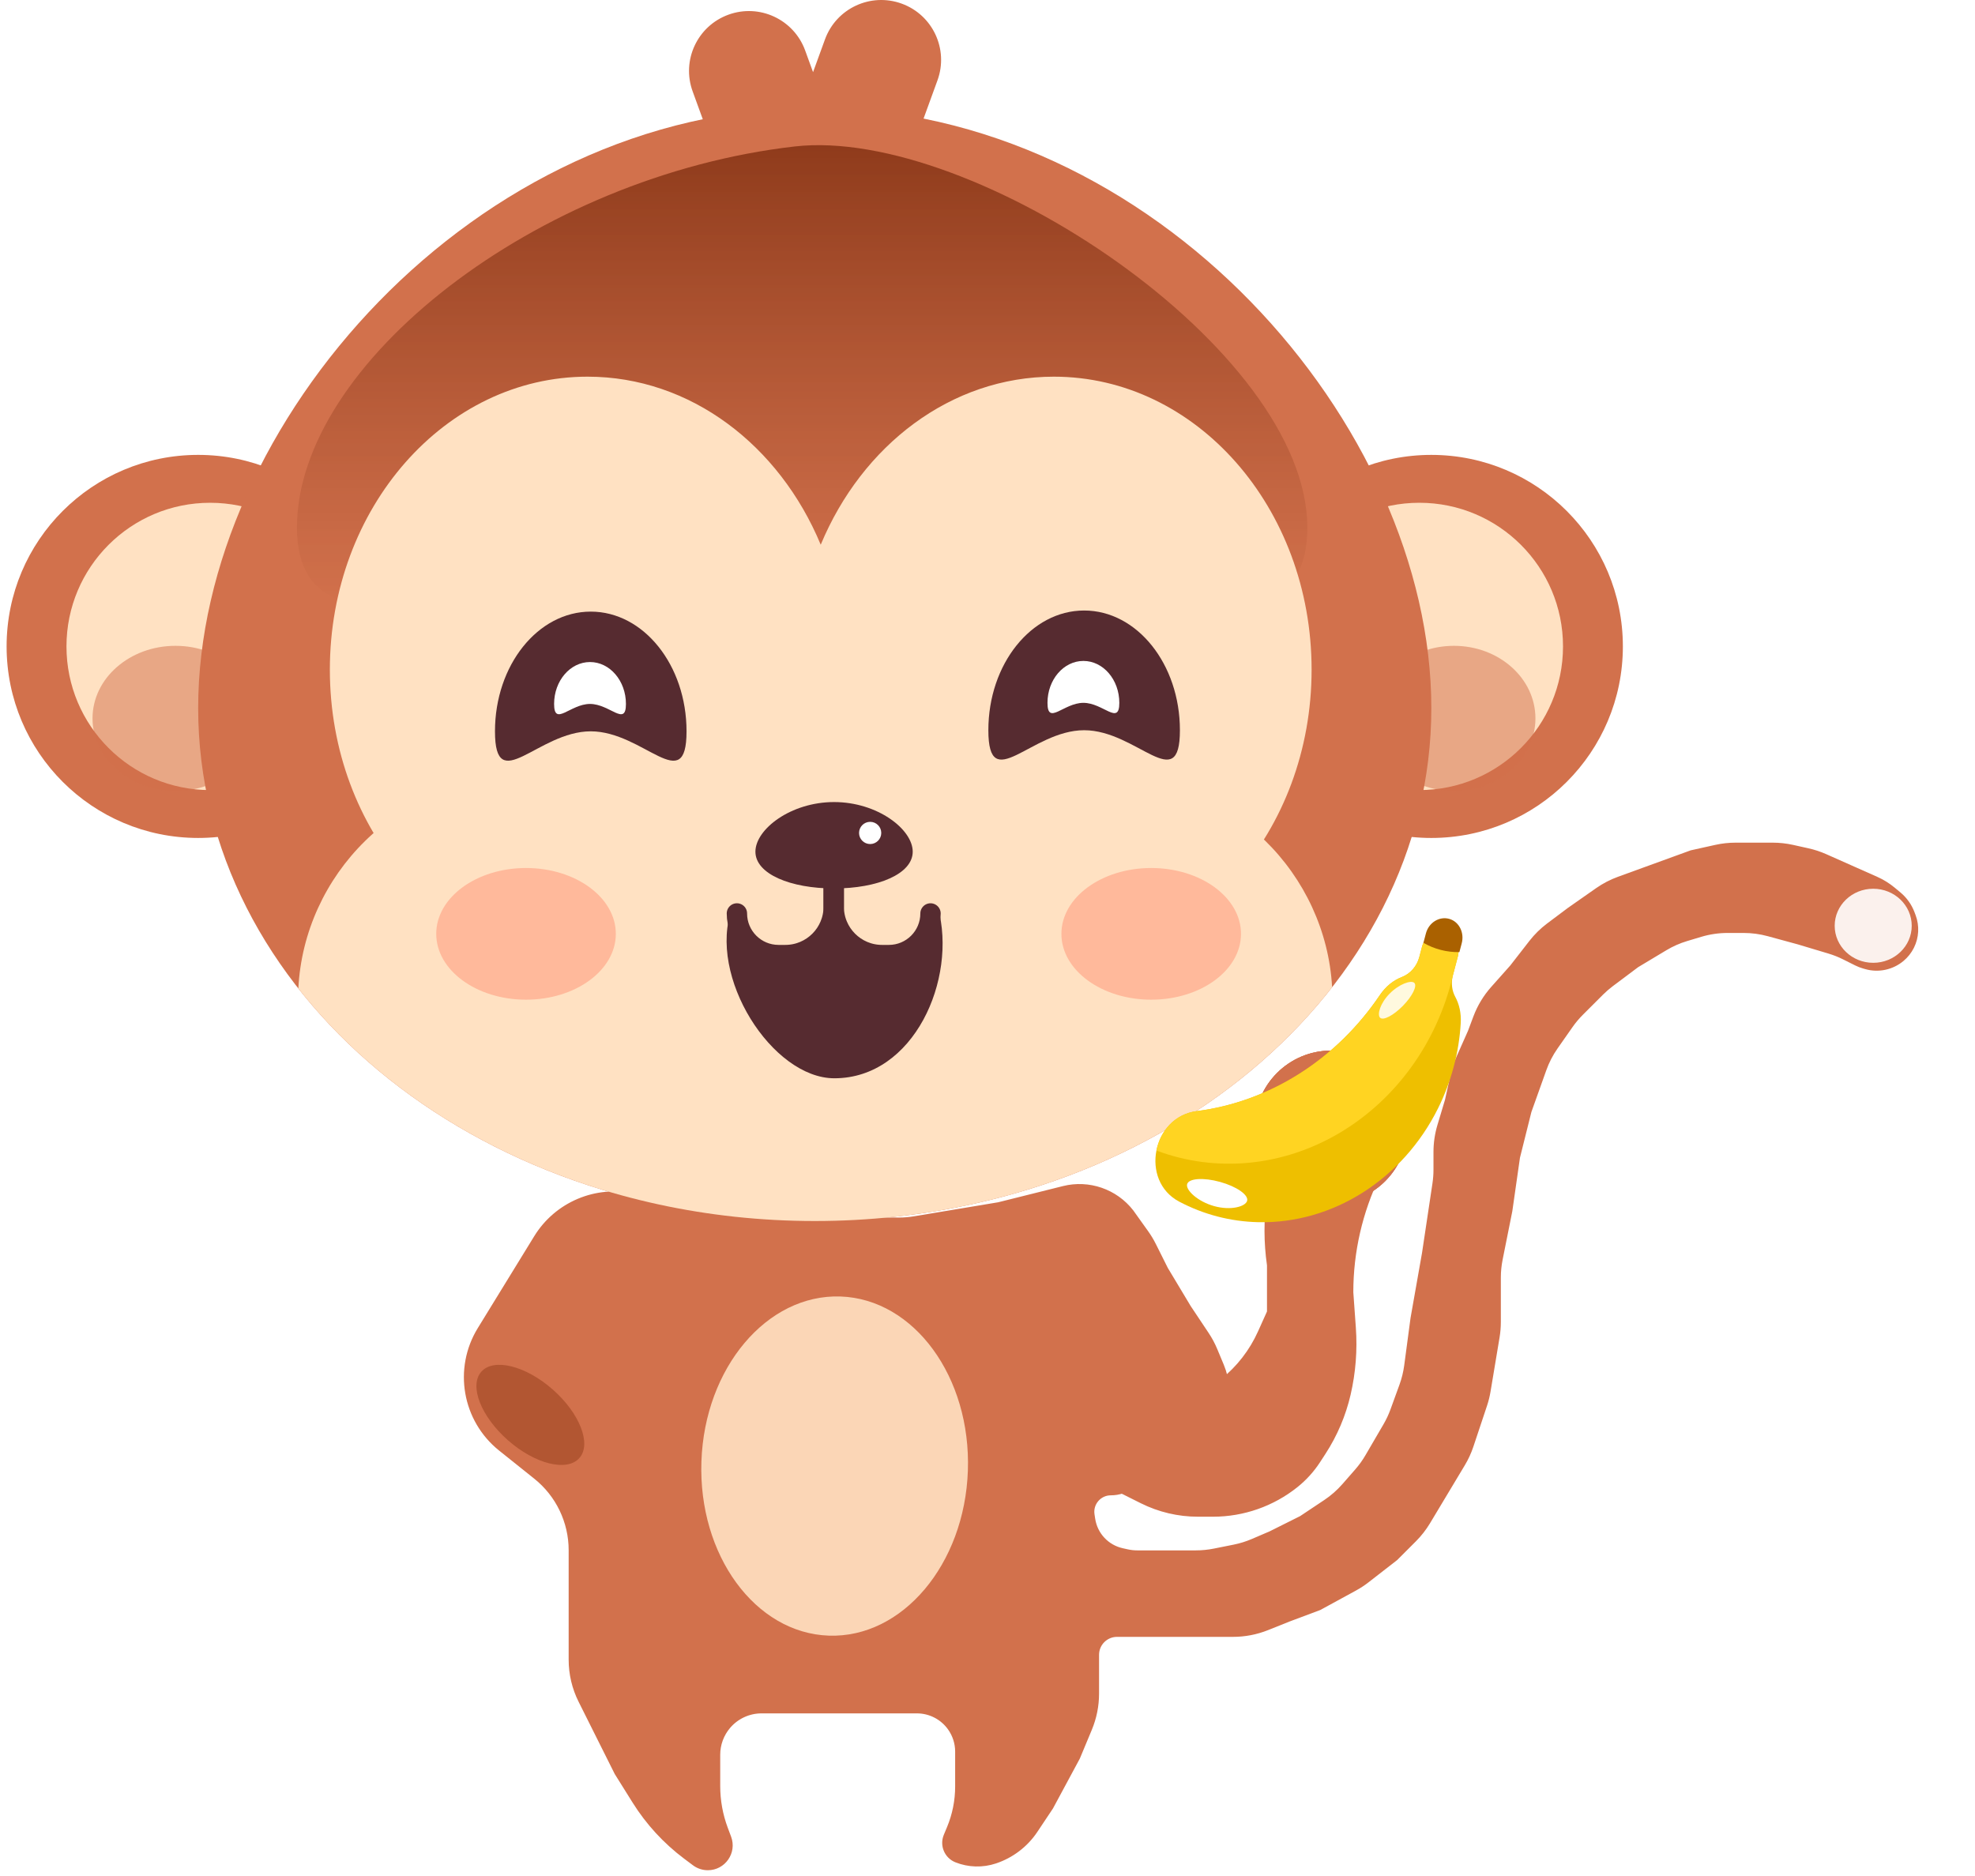<svg width="299" height="284" viewBox="0 0 299 284" fill="none" xmlns="http://www.w3.org/2000/svg">
<path d="M72.483 201.181L81.025 187.272C84.162 182.164 90.193 179.609 96.043 180.909L96.694 181.054L104.289 183.079C105.018 183.273 105.761 183.409 106.511 183.484L116.97 184.529H128.557H136.084C136.858 184.529 137.63 184.465 138.393 184.338L151.15 182.212L160.964 179.759C164.859 178.786 168.961 180.202 171.426 183.371L173.682 186.529C174.109 187.126 174.488 187.755 174.816 188.411L176.64 192.059L180.116 197.852L182.837 201.932C183.339 202.686 183.768 203.486 184.116 204.322L185.109 206.704C186.005 208.854 186.184 211.236 185.618 213.496C185.427 214.263 185.152 215.006 184.798 215.713L184.612 216.086C183.936 217.437 183.048 218.669 181.98 219.737L181.1 220.617C180.446 221.271 179.729 221.859 178.959 222.372L178.465 222.701C177.256 223.507 175.929 224.121 174.532 224.52L172.585 225.076L170.003 225.937C169.411 226.134 168.791 226.235 168.167 226.235C166.53 226.235 165.278 227.693 165.527 229.311L165.633 230C165.983 232.27 167.689 234.093 169.931 234.591L170.705 234.763C171.185 234.869 171.674 234.923 172.165 234.923H175.482H178.958H181.043C181.968 234.923 182.89 234.832 183.797 234.65L186.793 234.051C187.746 233.861 188.677 233.572 189.571 233.189L192.282 232.027L196.917 229.71L200.579 227.269C201.609 226.582 202.543 225.763 203.359 224.831L205.3 222.612C205.889 221.939 206.412 221.212 206.863 220.44L209.604 215.741C210.028 215.015 210.385 214.253 210.673 213.463L212.037 209.711C212.383 208.759 212.626 207.771 212.76 206.767L213.717 199.59L215.455 189.742L217.037 179.194C217.141 178.504 217.193 177.807 217.193 177.11V174.427C217.193 173.06 217.392 171.7 217.785 170.39L218.931 166.573L219.784 162.733C219.987 161.82 220.281 160.929 220.661 160.074L222.407 156.147L223.227 153.96C223.833 152.342 224.733 150.85 225.881 149.559L228.779 146.3L231.679 142.571C232.446 141.586 233.341 140.707 234.339 139.958L237.469 137.611L241.746 134.617C242.752 133.913 243.847 133.344 245.001 132.924L249.635 131.239L256.007 128.922L259.716 128.098C260.716 127.876 261.738 127.764 262.763 127.764H265.856H268.369C269.394 127.764 270.416 127.876 271.416 128.098L273.752 128.617C274.665 128.82 275.555 129.114 276.41 129.493L280.339 131.239L284.128 132.923C285.073 133.343 285.956 133.892 286.75 134.554L287.593 135.256C288.534 136.04 289.255 137.055 289.685 138.202L289.844 138.627C290.432 140.195 290.341 141.937 289.592 143.435C289.22 144.178 288.694 144.84 288.056 145.372C286.498 146.671 284.385 147.125 282.435 146.567L282.103 146.473C281.7 146.358 281.308 146.205 280.933 146.018L279.106 145.104C278.384 144.743 277.633 144.445 276.86 144.214L272.228 142.824L267.67 141.581C266.466 141.253 265.223 141.086 263.974 141.086H261.545C260.178 141.086 258.818 141.286 257.508 141.679L255.373 142.319C254.255 142.654 253.184 143.128 252.183 143.728L247.897 146.3L244.061 149.176C243.529 149.575 243.026 150.011 242.556 150.481L239.497 153.539C238.919 154.118 238.391 154.746 237.922 155.417L235.657 158.651C234.937 159.68 234.358 160.8 233.936 161.983L231.676 168.311L229.938 175.261L228.779 183.371L227.314 190.695C227.133 191.602 227.041 192.525 227.041 193.451V200.164C227.041 200.938 226.977 201.711 226.85 202.474L225.484 210.666C225.364 211.39 225.187 212.103 224.955 212.799L222.894 218.979C222.57 219.951 222.14 220.886 221.613 221.765L218.931 226.235L216.345 230.544C215.754 231.529 215.044 232.438 214.232 233.25L211.4 236.082L207.084 239.438C206.486 239.903 205.851 240.318 205.186 240.681L199.813 243.612L195.179 245.349L191.897 246.662C190.238 247.325 188.467 247.666 186.68 247.666H182.434H175.482H170.847H169.109C167.509 247.666 166.213 248.963 166.213 250.563V256.441C166.213 258.296 165.845 260.133 165.132 261.845L163.316 266.202L159.261 273.732L156.897 277.278C155.425 279.485 153.244 281.144 150.727 281.982C148.764 282.637 146.62 282.578 144.699 281.81C143.149 281.19 142.406 279.422 143.048 277.882L143.532 276.72C144.354 274.748 144.778 272.632 144.778 270.495V268.519V265.218C144.778 263.974 144.389 262.762 143.666 261.75C142.546 260.182 140.738 259.251 138.811 259.251H132.612H121.026H115.296C113.417 259.251 111.632 260.072 110.41 261.498C109.41 262.665 108.86 264.15 108.86 265.687V270.435C108.86 272.615 109.252 274.778 110.018 276.82L110.518 278.153C111.397 280.498 109.664 283 107.159 283C106.383 283 105.628 282.748 105.007 282.283L103.689 281.294C100.597 278.976 97.961 276.106 95.913 272.83L93.218 268.519L87.75 257.584C86.774 255.633 86.266 253.482 86.266 251.3V234.725C86.266 230.457 84.326 226.42 80.993 223.754L75.679 219.503C70.144 215.076 68.774 207.22 72.483 201.181Z" fill="#D2714C" stroke="#D2714C" stroke-width="0.351"/>
<circle cx="30.001" cy="97.876" r="29.001" fill="#D2714C"/>
<g filter="url(#filter0_f_0_3916)">
<circle cx="31.813" cy="97.877" r="21.75" fill="#FFE1C2"/>
</g>
<g filter="url(#filter1_f_0_3916)">
<ellipse cx="26.567" cy="108.775" rx="12.56" ry="10.99" fill="#D2714C" fill-opacity="0.51"/>
</g>
<circle cx="29.001" cy="29.001" r="29.001" transform="matrix(-1 0 0 1 245.69 68.876)" fill="#D2714C"/>
<g filter="url(#filter2_f_0_3916)">
<circle cx="21.75" cy="21.75" r="21.75" transform="matrix(-1 0 0 1 236.628 76.126)" fill="#FFE1C2"/>
</g>
<g filter="url(#filter3_f_0_3916)">
<ellipse cx="12.335" cy="10.99" rx="12.335" ry="10.99" transform="matrix(-1 0 0 1 232.453 97.785)" fill="#D2714C" fill-opacity="0.51"/>
</g>
<g filter="url(#filter4_f_0_3916)">
<path d="M277.758 140.174C277.758 143.271 280.369 145.781 283.59 145.781C286.81 145.781 289.421 143.271 289.421 140.174C289.421 137.078 286.81 134.567 283.59 134.567C280.369 134.567 277.758 137.078 277.758 140.174Z" fill="white" fill-opacity="0.9"/>
</g>
<path fill-rule="evenodd" clip-rule="evenodd" d="M136.511 0.549C141.214 2.261 143.639 7.461 141.927 12.165L135.108 30.9C133.641 34.93 129.614 37.287 125.532 36.803C124.862 37.29 124.114 37.693 123.296 37.99C118.593 39.702 113.393 37.277 111.681 32.574L104.862 13.838C103.15 9.135 105.575 3.935 110.278 2.223C114.981 0.511 120.182 2.936 121.894 7.639L123.09 10.925L124.895 5.965C126.607 1.262 131.808 -1.163 136.511 0.549Z" fill="#D2714C"/>
<path d="M216.693 107.214C216.693 150.107 174.901 184.878 123.348 184.878C71.794 184.878 30.002 150.107 30.002 107.214C30.002 64.322 71.794 16.312 123.348 16.312C174.901 16.312 216.693 64.322 216.693 107.214Z" fill="#D2714C"/>
<path fill-rule="evenodd" clip-rule="evenodd" d="M45.168 149.666C46.021 132.602 60.067 117.815 78.69 117.815H168.16C186.713 117.815 200.727 132.493 201.672 149.48C185.028 170.787 156.166 184.878 123.347 184.878C90.624 184.878 61.834 170.869 45.168 149.666Z" fill="#FFE1C2"/>
<g filter="url(#filter5_f_0_3916)">
<path d="M197.917 79.871C197.917 104.34 162.07 83.477 122.824 83.477C83.578 83.477 44.959 104.765 44.959 79.871C44.959 54.978 81.302 26.648 120.304 22.177C147.267 19.086 197.917 52.827 197.917 79.871Z" fill="url(#paint0_linear_0_3916)"/>
</g>
<path fill-rule="evenodd" clip-rule="evenodd" d="M159.551 145.762C181.099 145.762 198.566 125.899 198.566 101.397C198.566 76.895 181.099 57.033 159.551 57.033C143.956 57.033 130.497 67.438 124.252 82.477C118.007 67.438 104.549 57.033 88.953 57.033C67.406 57.033 49.938 76.896 49.938 101.397C49.938 125.899 67.406 145.762 88.953 145.762C104.549 145.762 118.008 135.356 124.252 120.318C130.497 135.356 143.956 145.762 159.551 145.762Z" fill="#FFE1C2"/>
<path d="M178.63 110.565C178.63 120.575 172.138 110.565 164.13 110.565C156.122 110.565 149.63 120.575 149.63 110.565C149.63 100.554 156.122 92.439 164.13 92.439C172.138 92.439 178.63 100.554 178.63 110.565Z" fill="#562B30"/>
<path d="M169.456 106.418C169.456 109.922 167.022 106.418 164.019 106.418C161.016 106.418 158.581 109.922 158.581 106.418C158.581 102.915 161.016 100.074 164.019 100.074C167.022 100.074 169.456 102.915 169.456 106.418Z" fill="white"/>
<path d="M103.936 110.732C103.936 120.742 97.444 110.732 89.436 110.732C81.427 110.732 74.936 120.742 74.936 110.732C74.936 100.721 81.427 92.606 89.436 92.606C97.444 92.606 103.936 100.721 103.936 110.732Z" fill="#562B30"/>
<path d="M94.762 106.585C94.762 110.089 92.327 106.585 89.324 106.585C86.321 106.585 83.887 110.089 83.887 106.585C83.887 103.082 86.321 100.241 89.324 100.241C92.327 100.241 94.762 103.082 94.762 106.585Z" fill="white"/>
<path d="M138.179 128.956C138.179 132.341 132.848 134.525 126.272 134.525C119.695 134.525 114.364 132.341 114.364 128.956C114.364 125.571 119.695 121.441 126.272 121.441C132.848 121.441 138.179 125.571 138.179 128.956Z" fill="#562B30"/>
<circle cx="131.735" cy="126.118" r="1.681" fill="white"/>
<path d="M126.218 124.892V137.284C126.218 141.331 129.499 144.612 133.545 144.612H134.569C138.051 144.612 140.873 141.789 140.873 138.308V138.308" stroke="#562B30" stroke-width="3.082" stroke-linecap="round" stroke-linejoin="round"/>
<path d="M126.218 124.891V137.283C126.218 141.33 122.937 144.611 118.89 144.611H117.866C114.385 144.611 111.562 141.788 111.562 138.307V138.307" stroke="#562B30" stroke-width="3.082" stroke-linecap="round" stroke-linejoin="round"/>
<g filter="url(#filter6_f_0_3916)">
<ellipse cx="174.283" cy="141.396" rx="13.594" ry="9.969" fill="#FFB99B"/>
</g>
<g filter="url(#filter7_f_0_3916)">
<ellipse cx="79.637" cy="141.396" rx="13.594" ry="9.969" fill="#FFB99B"/>
</g>
<g filter="url(#filter8_f_0_3916)">
<ellipse cx="80.29" cy="214.231" rx="9.889" ry="5.125" transform="rotate(41.331 80.29 214.231)" fill="#A14724" fill-opacity="0.63"/>
</g>
<g filter="url(#filter9_f_0_3916)">
<ellipse cx="126.359" cy="221.981" rx="20.182" ry="25.691" transform="rotate(1.974 126.359 221.981)" fill="#FFE1C2" fill-opacity="0.9"/>
</g>
<path d="M142.014 137.473C144.93 148.239 138.385 163.265 126.315 163.265C116.901 163.265 107.027 147.79 110.84 137.473C111.617 135.37 115.607 153.192 126.315 141.744C138.932 150.276 137.039 141.066 142.014 137.473Z" fill="#562B30"/>
<path d="M181.54 211.241L185.091 209.111C187.545 207.147 189.498 204.629 190.787 201.762L192.131 198.777C192.167 198.697 192.186 198.609 192.186 198.521V191.628C192.186 191.583 192.182 191.538 192.176 191.493C191.213 184.752 192.159 177.804 194.925 171.581C195.076 171.242 195.413 171.023 195.785 171.023H198.16H200.331C202.081 171.023 203.792 171.541 205.248 172.511C205.253 172.515 205.258 172.517 205.263 172.52L208.858 174.179C209.545 174.496 209.839 175.316 209.509 175.998L208.574 177.929C205.898 183.46 204.508 189.524 204.508 195.668L204.893 201.051C205.133 204.414 204.87 207.793 204.112 211.078C203.386 214.223 202.115 217.216 200.356 219.922L199.534 221.187C198.624 222.587 197.496 223.832 196.192 224.875C192.632 227.723 188.208 229.275 183.648 229.275H181.349C178.407 229.275 175.506 228.59 172.875 227.274L170.154 225.914L172.768 221.433L176.876 216.205L181.211 211.509C181.308 211.404 181.419 211.314 181.54 211.241Z" fill="#D2714C" stroke="#D2714C" stroke-width="0.747"/>
<circle cx="201.521" cy="170.649" r="11.576" fill="#D2714C"/>
<circle cx="201.521" cy="170.649" r="11.576" fill="#D2714C"/>
<circle cx="201.521" cy="170.649" r="11.576" fill="#D2714C"/>
<g filter="url(#filter10_f_0_3916)">
<circle cx="201.148" cy="170.276" r="7.468" fill="#D2714C"/>
<circle cx="201.148" cy="170.276" r="7.468" fill="#D2714C"/>
<circle cx="201.148" cy="170.276" r="7.468" fill="#F9D1B2"/>
</g>
<path d="M221.144 154.92C221.234 153.383 220.914 152.038 220.315 150.931C219.822 150.021 219.685 148.934 219.908 147.889C219.923 147.816 219.941 147.743 219.96 147.671L220.701 144.857C221.122 143.261 220.316 141.606 218.846 141.172C217.322 140.722 215.712 141.718 215.279 143.362L214.872 144.906C214.504 146.301 213.517 147.437 212.237 147.932C210.987 148.415 209.815 149.314 208.887 150.688C205.67 155.45 201.536 159.524 196.704 162.585C191.871 165.646 186.575 167.546 181.183 168.237C177.811 168.669 175.65 171.292 175.074 174.206C174.496 177.132 175.516 180.351 178.515 181.938C182.156 183.865 186.234 184.961 190.512 185.055C201.748 185.302 212.343 178.59 217.701 167.832C219.743 163.732 220.884 159.325 221.144 154.92Z" fill="#EEBF00"/>
<path d="M219.908 147.889C219.923 147.816 219.941 147.743 219.96 147.671L220.349 146.195L220.701 144.857C221.122 143.261 220.316 141.606 218.846 141.172C217.322 140.722 215.712 141.718 215.279 143.362L214.903 144.789L214.872 144.906C214.504 146.301 213.517 147.437 212.237 147.932C210.987 148.415 209.815 149.314 208.887 150.688C205.67 155.45 201.536 159.524 196.704 162.585C191.871 165.646 186.575 167.546 181.183 168.237C177.811 168.669 175.65 171.292 175.074 174.206C184.088 177.598 194.177 176.633 202.768 171.557C211.302 166.515 217.536 157.9 219.908 147.889Z" fill="#FFD422"/>
<path d="M220.942 144.162L221.295 142.824C221.716 141.228 220.91 139.573 219.44 139.139C217.915 138.688 216.306 139.685 215.873 141.329L215.496 142.756C217.155 143.712 219.029 144.196 220.942 144.162Z" fill="#AA6100"/>
<path d="M188.806 181.817C188.561 182.701 186.326 183.318 183.817 182.622C181.309 181.927 179.476 180.182 179.721 179.298C179.966 178.414 182.199 178.26 184.707 178.956C187.216 179.651 189.051 180.932 188.806 181.817Z" fill="white"/>
<path d="M208.935 154.097C208.461 153.631 208.939 151.915 210.369 150.458C211.799 149.001 213.641 148.355 214.115 148.82C214.588 149.285 213.813 150.844 212.383 152.301C210.953 153.758 209.409 154.562 208.935 154.097Z" fill="white" fill-opacity="0.85"/>
<defs>
<filter id="filter0_f_0_3916" x="5.487" y="71.551" width="52.651" height="52.651" filterUnits="userSpaceOnUse" color-interpolation-filters="sRGB">
<feFlood flood-opacity="0" result="BackgroundImageFix"/>
<feBlend mode="normal" in="SourceGraphic" in2="BackgroundImageFix" result="shape"/>
<feGaussianBlur stdDeviation="2.288" result="effect1_foregroundBlur_0_3916"/>
</filter>
<filter id="filter1_f_0_3916" x="0.596" y="84.374" width="51.943" height="48.803" filterUnits="userSpaceOnUse" color-interpolation-filters="sRGB">
<feFlood flood-opacity="0" result="BackgroundImageFix"/>
<feBlend mode="normal" in="SourceGraphic" in2="BackgroundImageFix" result="shape"/>
<feGaussianBlur stdDeviation="6.706" result="effect1_foregroundBlur_0_3916"/>
</filter>
<filter id="filter2_f_0_3916" x="188.552" y="71.551" width="52.651" height="52.651" filterUnits="userSpaceOnUse" color-interpolation-filters="sRGB">
<feFlood flood-opacity="0" result="BackgroundImageFix"/>
<feBlend mode="normal" in="SourceGraphic" in2="BackgroundImageFix" result="shape"/>
<feGaussianBlur stdDeviation="2.288" result="effect1_foregroundBlur_0_3916"/>
</filter>
<filter id="filter3_f_0_3916" x="194.774" y="84.777" width="50.687" height="47.995" filterUnits="userSpaceOnUse" color-interpolation-filters="sRGB">
<feFlood flood-opacity="0" result="BackgroundImageFix"/>
<feBlend mode="normal" in="SourceGraphic" in2="BackgroundImageFix" result="shape"/>
<feGaussianBlur stdDeviation="6.504" result="effect1_foregroundBlur_0_3916"/>
</filter>
<filter id="filter4_f_0_3916" x="268.205" y="125.013" width="30.771" height="30.322" filterUnits="userSpaceOnUse" color-interpolation-filters="sRGB">
<feFlood flood-opacity="0" result="BackgroundImageFix"/>
<feBlend mode="normal" in="SourceGraphic" in2="BackgroundImageFix" result="shape"/>
<feGaussianBlur stdDeviation="4.777" result="effect1_foregroundBlur_0_3916"/>
</filter>
<filter id="filter5_f_0_3916" x="28.811" y="5.831" width="185.254" height="102.271" filterUnits="userSpaceOnUse" color-interpolation-filters="sRGB">
<feFlood flood-opacity="0" result="BackgroundImageFix"/>
<feBlend mode="normal" in="SourceGraphic" in2="BackgroundImageFix" result="shape"/>
<feGaussianBlur stdDeviation="8.074" result="effect1_foregroundBlur_0_3916"/>
</filter>
<filter id="filter6_f_0_3916" x="153.108" y="123.847" width="42.35" height="35.099" filterUnits="userSpaceOnUse" color-interpolation-filters="sRGB">
<feFlood flood-opacity="0" result="BackgroundImageFix"/>
<feBlend mode="normal" in="SourceGraphic" in2="BackgroundImageFix" result="shape"/>
<feGaussianBlur stdDeviation="3.79" result="effect1_foregroundBlur_0_3916"/>
</filter>
<filter id="filter7_f_0_3916" x="58.462" y="123.847" width="42.35" height="35.099" filterUnits="userSpaceOnUse" color-interpolation-filters="sRGB">
<feFlood flood-opacity="0" result="BackgroundImageFix"/>
<feBlend mode="normal" in="SourceGraphic" in2="BackgroundImageFix" result="shape"/>
<feGaussianBlur stdDeviation="3.79" result="effect1_foregroundBlur_0_3916"/>
</filter>
<filter id="filter8_f_0_3916" x="68.258" y="202.78" width="24.064" height="22.901" filterUnits="userSpaceOnUse" color-interpolation-filters="sRGB">
<feFlood flood-opacity="0" result="BackgroundImageFix"/>
<feBlend mode="normal" in="SourceGraphic" in2="BackgroundImageFix" result="shape"/>
<feGaussianBlur stdDeviation="1.935" result="effect1_foregroundBlur_0_3916"/>
</filter>
<filter id="filter9_f_0_3916" x="92.189" y="182.314" width="68.341" height="79.334" filterUnits="userSpaceOnUse" color-interpolation-filters="sRGB">
<feFlood flood-opacity="0" result="BackgroundImageFix"/>
<feBlend mode="normal" in="SourceGraphic" in2="BackgroundImageFix" result="shape"/>
<feGaussianBlur stdDeviation="6.991" result="effect1_foregroundBlur_0_3916"/>
</filter>
<filter id="filter10_f_0_3916" x="190.692" y="159.82" width="20.911" height="20.911" filterUnits="userSpaceOnUse" color-interpolation-filters="sRGB">
<feFlood flood-opacity="0" result="BackgroundImageFix"/>
<feBlend mode="normal" in="SourceGraphic" in2="BackgroundImageFix" result="shape"/>
<feGaussianBlur stdDeviation="1.494" result="effect1_foregroundBlur_0_3916"/>
</filter>
<linearGradient id="paint0_linear_0_3916" x1="121.438" y1="21.979" x2="121.438" y2="91.954" gradientUnits="userSpaceOnUse">
<stop stop-color="#8F3B1B"/>
<stop offset="0.281" stop-color="#A24A29" stop-opacity="0.94"/>
<stop offset="1" stop-color="#D2714C" stop-opacity="0.78"/>
</linearGradient>
</defs>
</svg>
